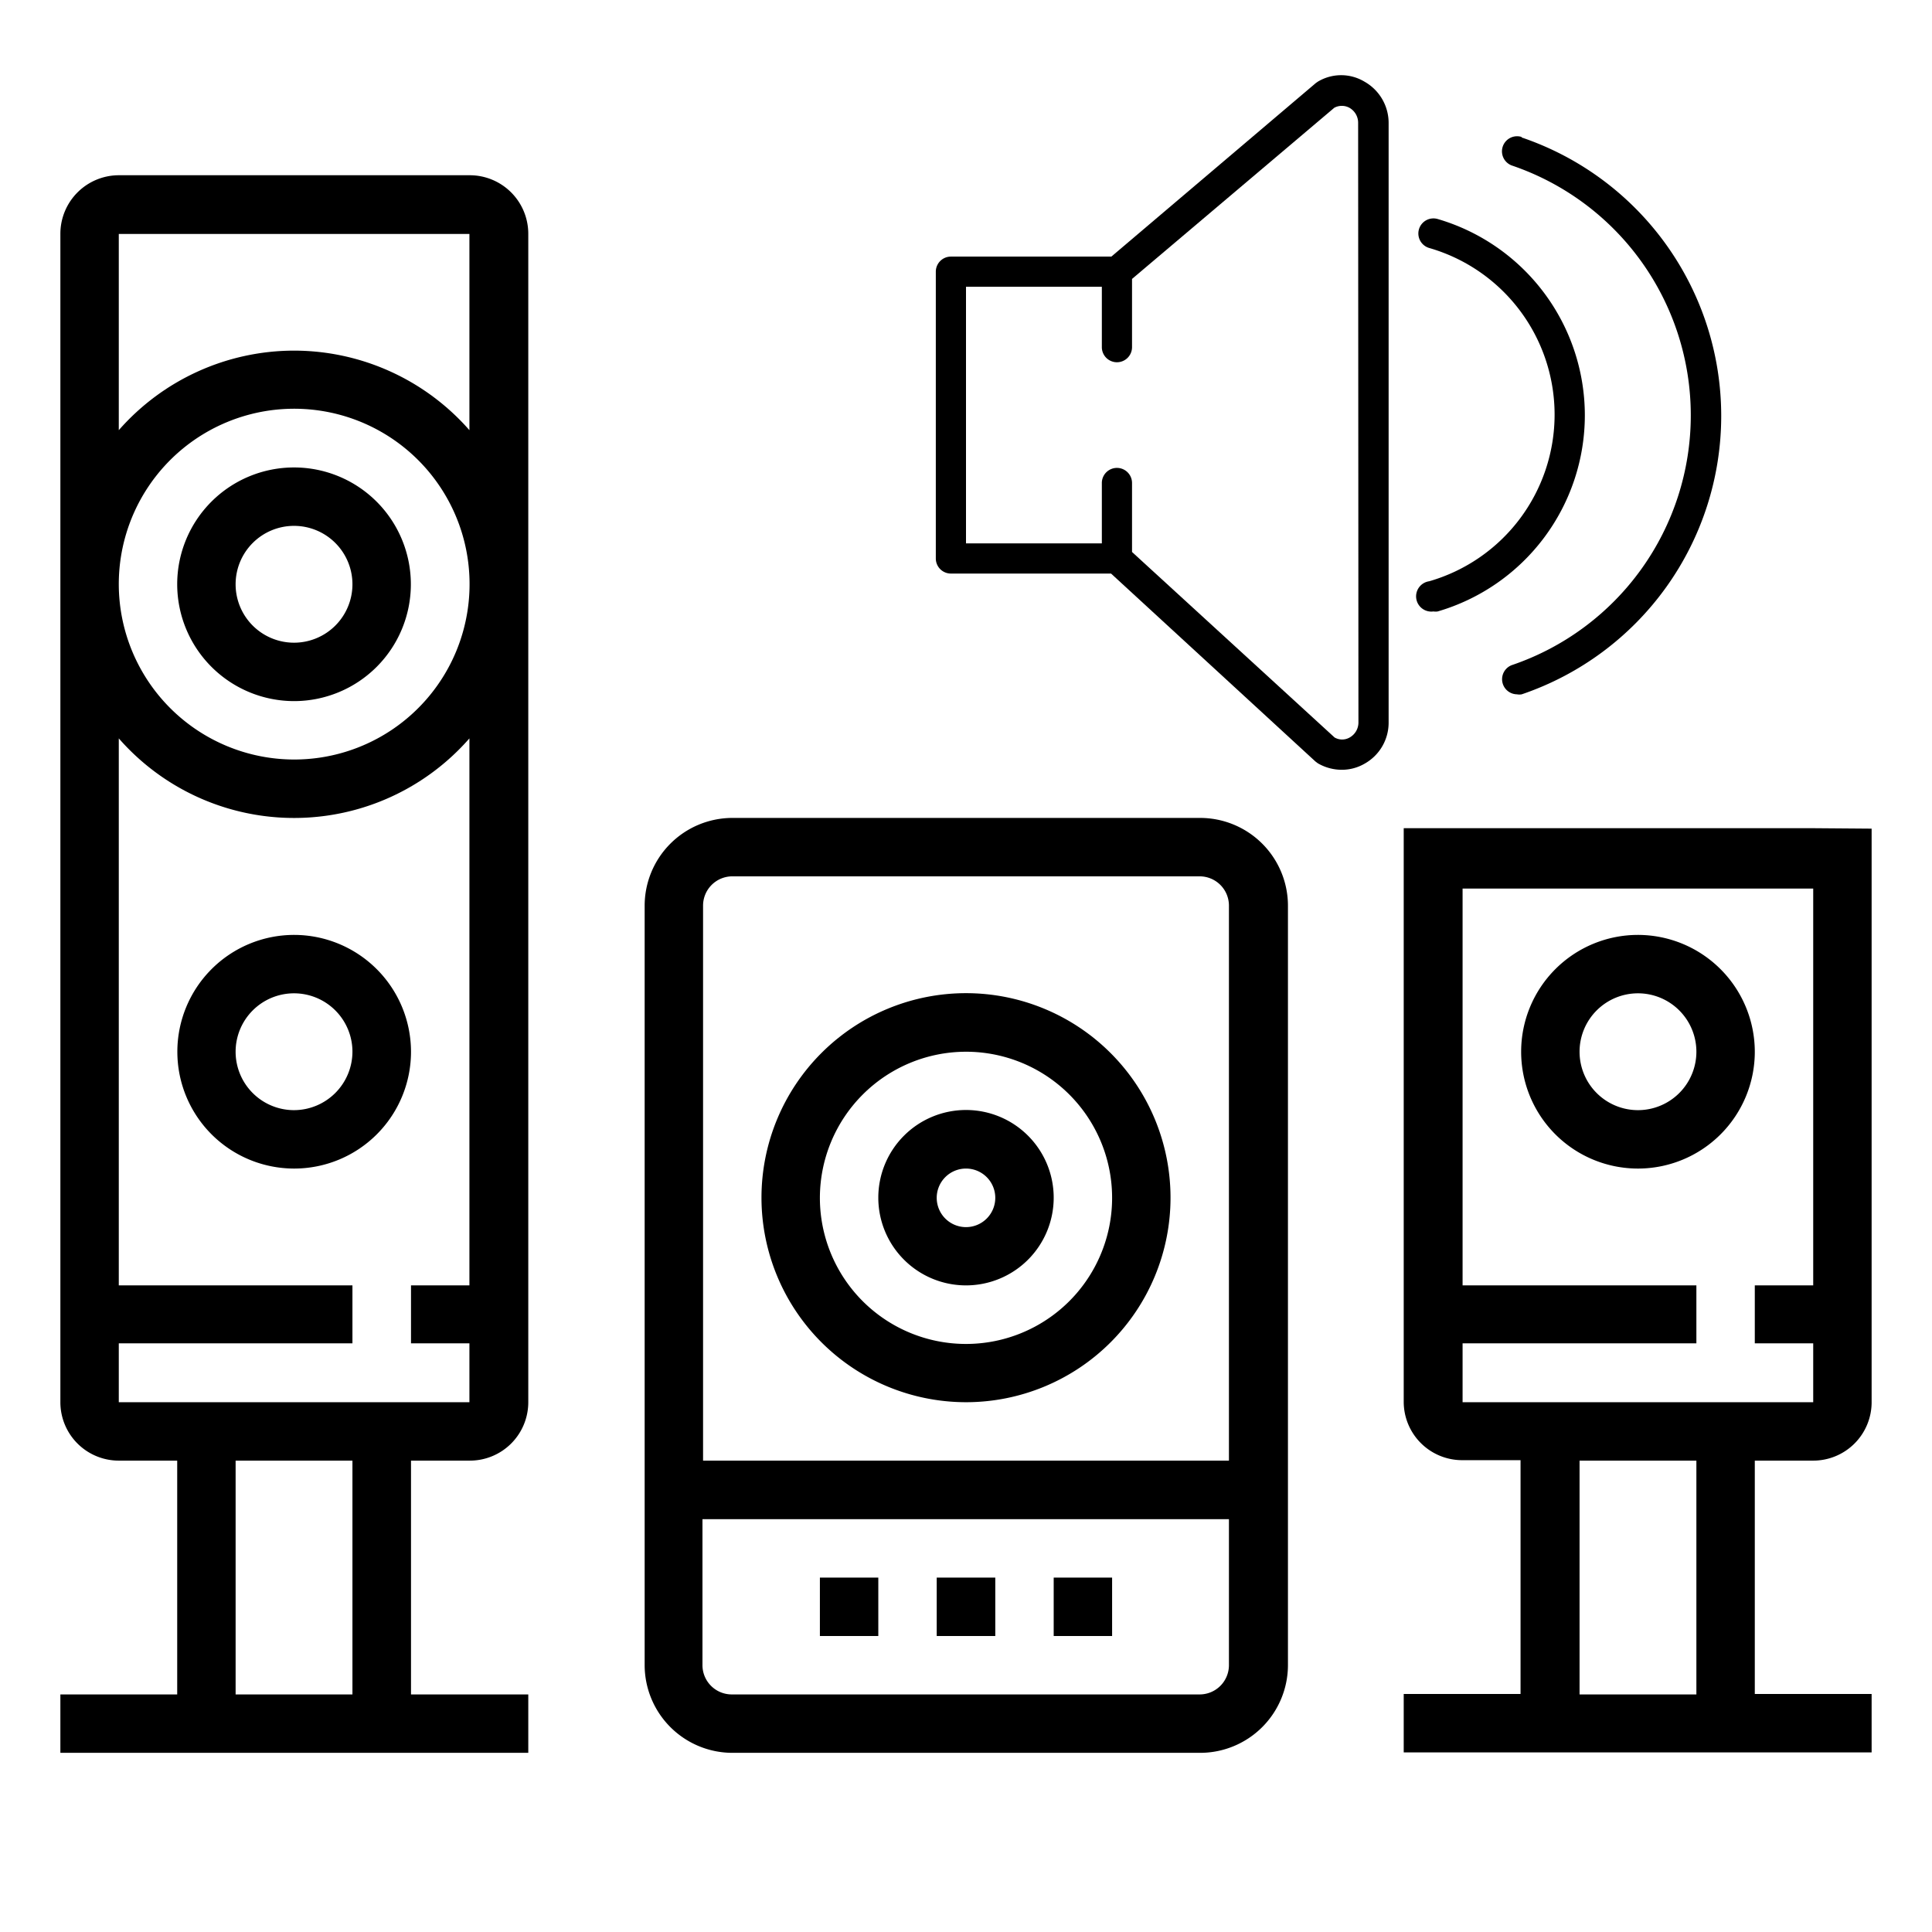 <svg id="Capa_1" data-name="Capa 1" xmlns="http://www.w3.org/2000/svg" viewBox="0 0 128 128"><title>sonido_w</title><path d="M90.4,5.41a3,3,0,0,0-3.09,0l-.13.09L73.63,17H63a1,1,0,0,0-1,1V37a1,1,0,0,0,1,1H73.61L87.15,50.45l.16.12A3.15,3.15,0,0,0,88.9,51a3,3,0,0,0,1.5-.4A3.11,3.11,0,0,0,92,47.86V8.17A3.14,3.14,0,0,0,90.4,5.41ZM90,47.86a1.14,1.14,0,0,1-.58,1,1,1,0,0,1-1,0L75,36.57V32a1,1,0,0,0-2,0v4H64V19h9v4a1,1,0,1,0,2,0V18.48L88.4,7.14a1.05,1.05,0,0,1,1,0,1.14,1.14,0,0,1,.58,1Z"/><path d="M100.8,9.07a1,1,0,0,0-.65,1.89,17.48,17.48,0,0,1,0,33.11A1,1,0,0,0,100.5,46a.86.86,0,0,0,.32,0,19.48,19.48,0,0,0,0-36.89Z"/><path d="M105,27.51a13.56,13.56,0,0,0-9.75-13,1,1,0,0,0-.56,1.92,11.49,11.49,0,0,1,0,22.08,1,1,0,0,0,.28,2,.9.9,0,0,0,.28,0A13.55,13.55,0,0,0,105,27.51Z"/><path d="M79.48,54.19h-31A5.82,5.82,0,0,0,42.71,60v50.32a5.82,5.82,0,0,0,5.81,5.81h31a5.82,5.82,0,0,0,5.81-5.81V60A5.82,5.82,0,0,0,79.48,54.19Zm-31,3.87h31A1.94,1.94,0,0,1,81.42,60V96.77H46.58V60A1.94,1.94,0,0,1,48.52,58.06Zm31,54.2h-31a1.94,1.94,0,0,1-1.94-1.94v-9.67H81.42v9.67A1.94,1.94,0,0,1,79.48,112.26Z"/><path d="M62.06,104.52h3.88v3.87H62.06Z"/><path d="M54.32,104.52h3.87v3.87H54.32Z"/><path d="M69.81,104.52h3.87v3.87H69.81Z"/><path d="M64,92.9A13.55,13.55,0,1,0,50.45,79.35,13.56,13.56,0,0,0,64,92.9Zm0-23.22a9.68,9.68,0,1,1-9.68,9.67A9.69,9.69,0,0,1,64,69.68Z"/><path d="M64,85.16a5.81,5.81,0,1,0-5.81-5.81A5.81,5.81,0,0,0,64,85.16Zm0-7.74a1.94,1.94,0,1,1-1.94,1.93A1.94,1.94,0,0,1,64,77.42Z"/><path d="M31.1,11.61H7.87A3.88,3.88,0,0,0,4,15.48V92.9a3.87,3.87,0,0,0,3.87,3.87h3.87v15.49H4v3.87H35v-3.87H27.23V96.77H31.1A3.87,3.87,0,0,0,35,92.9V15.48A3.88,3.88,0,0,0,31.1,11.61ZM23.35,112.26H15.61V96.77h7.74Zm7.75-27.1H27.23V89H31.1V92.9H7.87V89H23.35V85.16H7.87V48.92a15.43,15.43,0,0,0,23.23,0ZM7.87,38.71A11.62,11.62,0,1,1,19.48,50.32,11.63,11.63,0,0,1,7.87,38.71ZM19.48,23.23A15.46,15.46,0,0,0,7.87,28.5v-13H31.1v13A15.46,15.46,0,0,0,19.48,23.23Z"/><path d="M19.48,46.45a7.74,7.74,0,1,0-7.74-7.74A7.75,7.75,0,0,0,19.48,46.45Zm0-11.61a3.87,3.87,0,1,1-3.87,3.87A3.87,3.87,0,0,1,19.48,34.84Z"/><path d="M19.48,61.94a7.74,7.74,0,1,0,7.75,7.74A7.75,7.75,0,0,0,19.48,61.94Zm0,11.61a3.87,3.87,0,1,1,3.87-3.87A3.88,3.88,0,0,1,19.48,73.55Z"/><path d="M108.52,61.94a7.74,7.74,0,1,0,7.74,7.74A7.75,7.75,0,0,0,108.52,61.94Zm0,11.61a3.87,3.87,0,1,1,3.87-3.87A3.87,3.87,0,0,1,108.52,73.55Z"/><path d="M120.13,54.87H93v4h0v34a3.87,3.87,0,0,0,3.87,3.87h3.87v15.49H93v3.87h31v-3.87h-7.74V96.77h3.87A3.87,3.87,0,0,0,124,92.9v-38Zm-7.74,57.39h-7.74V96.77h7.74Zm7.74-27.1h-3.87V89h3.87V92.9H96.9V89h15.49V85.16H96.9V58.87h23.23Z"/></svg>